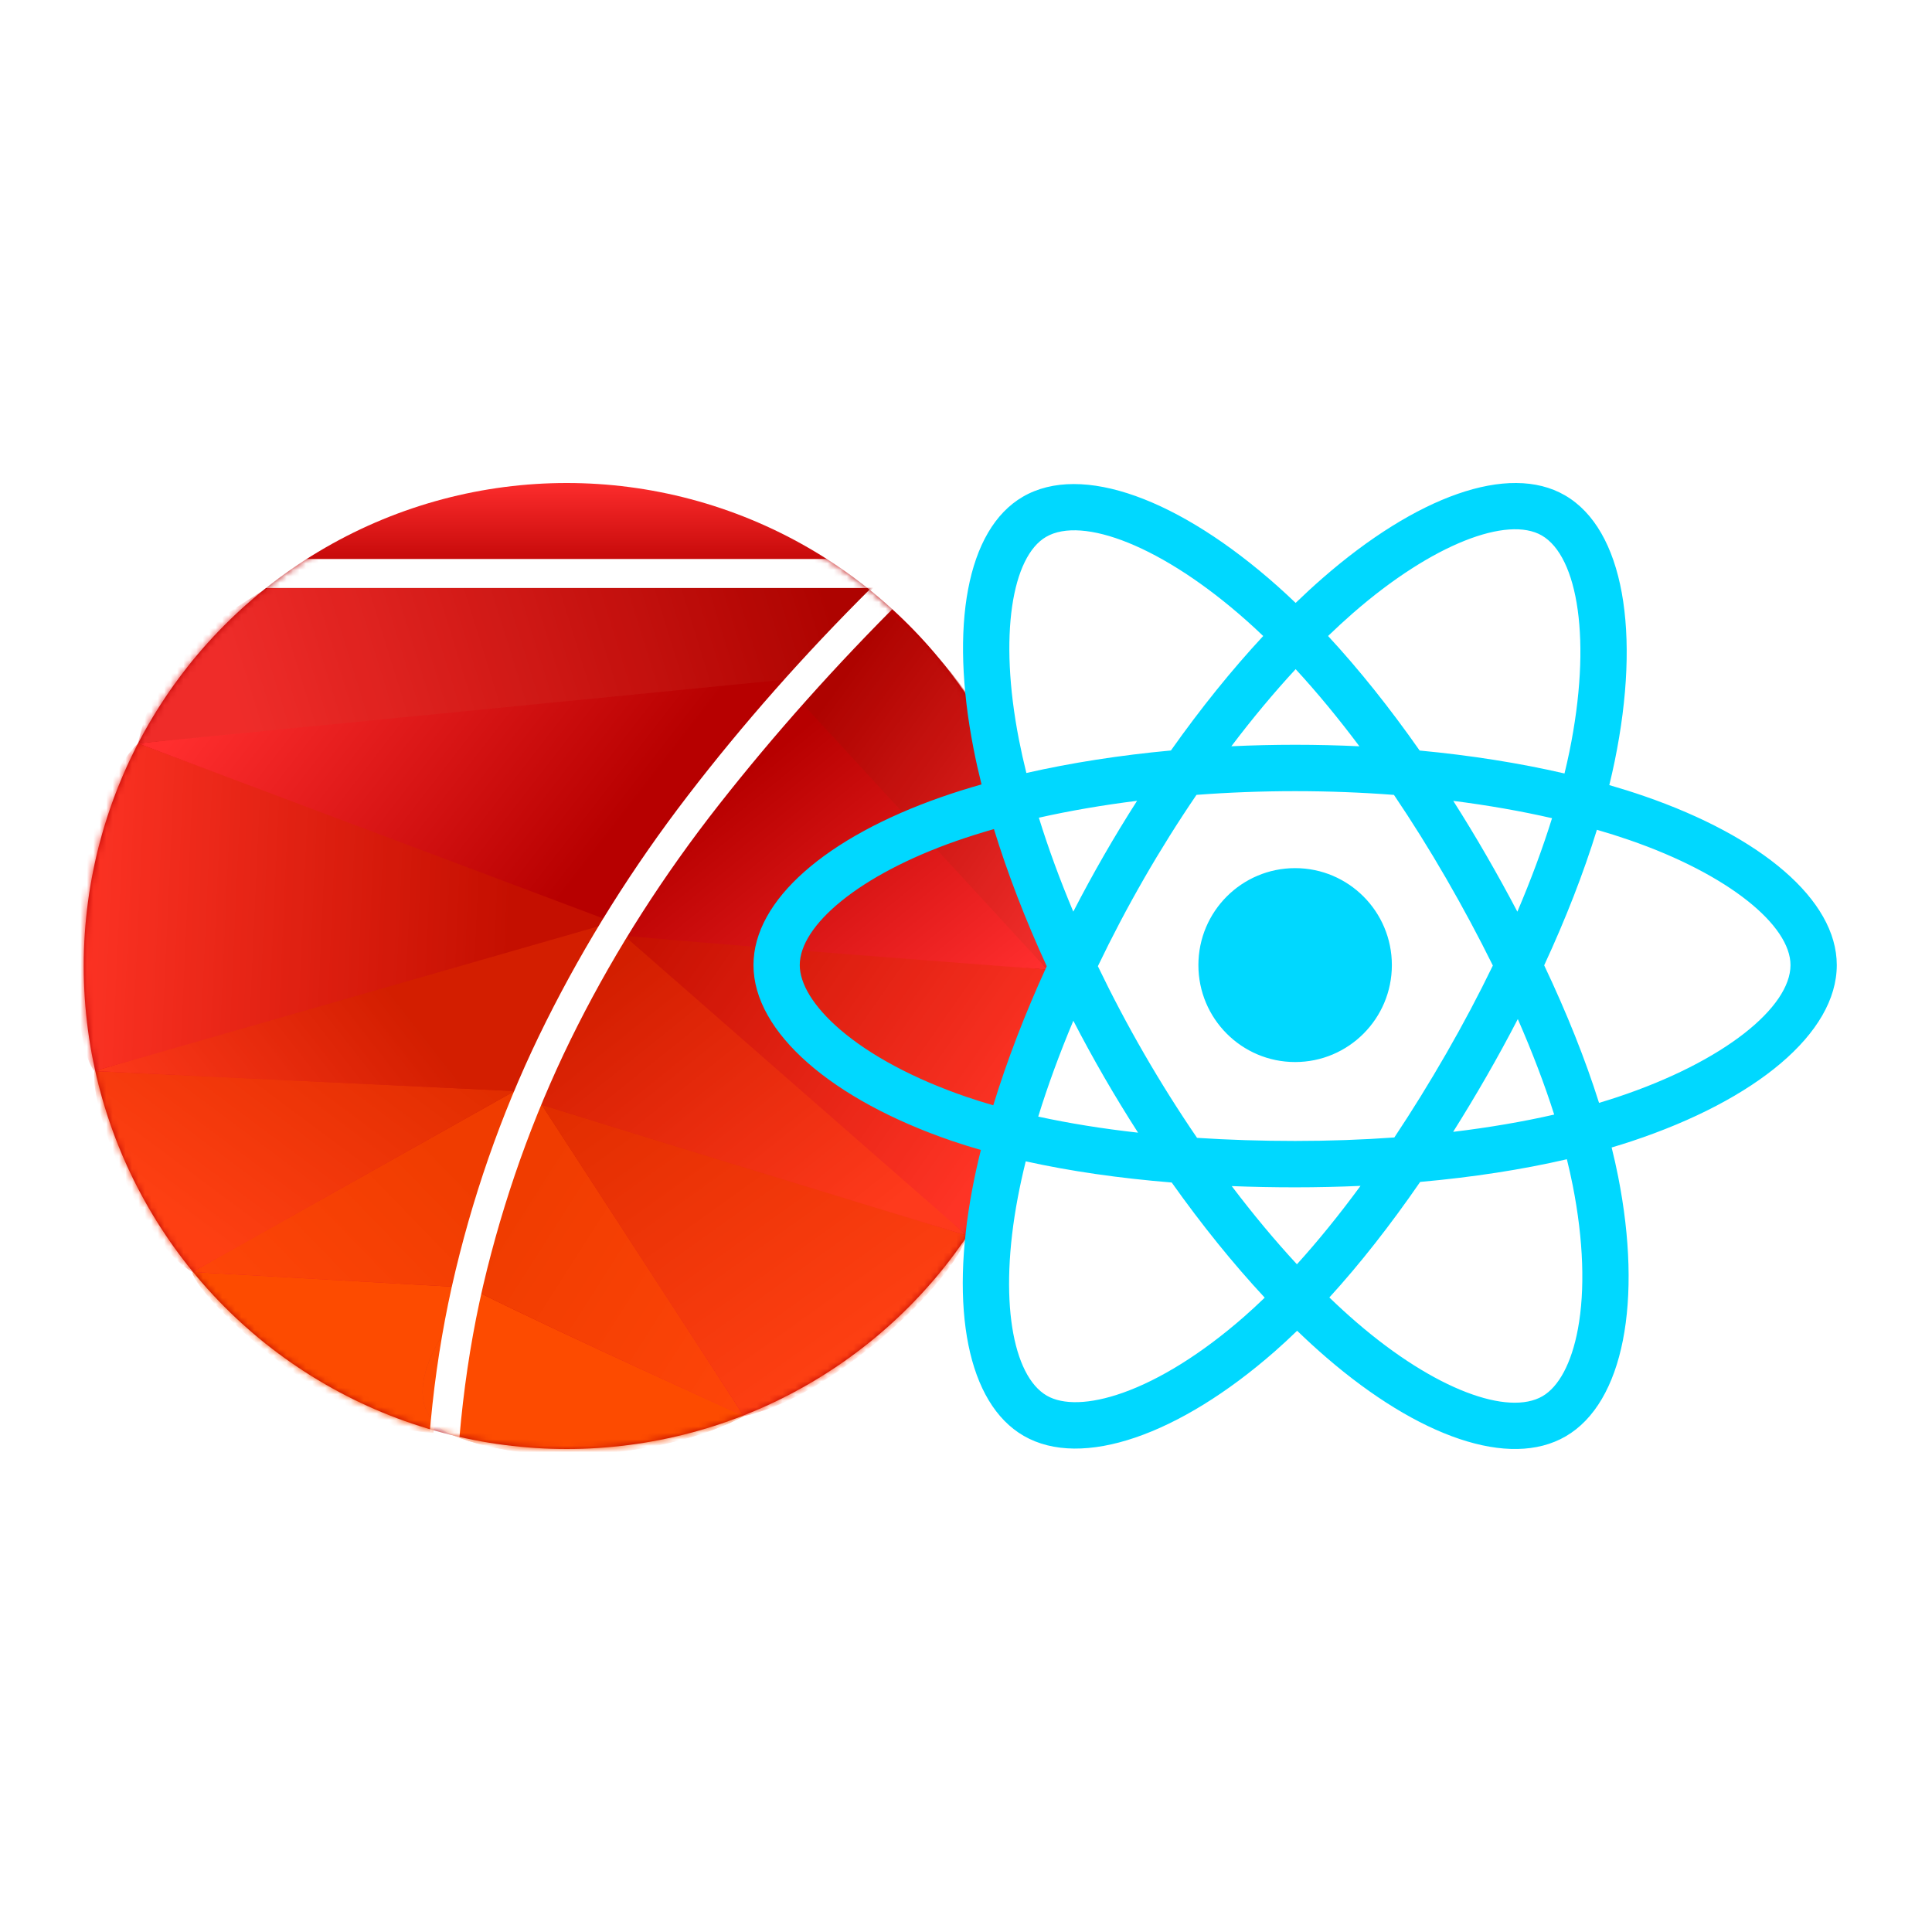 <?xml version="1.0" encoding="UTF-8"?>
<svg width="300px" height="300px" viewBox="0 0 300 300" version="1.1" xmlns="http://www.w3.org/2000/svg" xmlns:xlink="http://www.w3.org/1999/xlink">
    <!-- Generator: Sketch 50.2 (55047) - http://www.bohemiancoding.com/sketch -->
    <title>React</title>
    <desc>Created with Sketch.</desc>
    <defs>
        <linearGradient x1="50%" y1="10.483%" x2="50%" y2="0%" id="linearGradient-1">
            <stop stop-color="#B70000" offset="0%"></stop>
            <stop stop-color="#FF2E2E" offset="100%"></stop>
        </linearGradient>
        <circle id="path-2" cx="75" cy="75" r="75"></circle>
        <linearGradient x1="94.226%" y1="28.491%" x2="34.906%" y2="61.944%" id="linearGradient-4">
            <stop stop-color="#B70000" offset="0%"></stop>
            <stop stop-color="#FF2E2E" offset="100%"></stop>
        </linearGradient>
        <path d="M18.111,106.261 C18.878,110.25 40.211,130.538 55.503,131.25 C55.503,131.25 57.522,122.689 59.033,108.439 L18.111,106.261 Z" id="path-5"></path>
        <linearGradient x1="88.559%" y1="50%" x2="5.268%" y2="100%" id="linearGradient-6">
            <stop stop-color="#B70000" offset="0%"></stop>
            <stop stop-color="#FF2E2E" offset="100%"></stop>
        </linearGradient>
        <path d="M58.943,108.573 C61.061,100.08 64.428,87.543 68.718,77.25 L18.111,106.261 L58.943,108.573 Z" id="path-7"></path>
        <linearGradient x1="95.265%" y1="9.313%" x2="11.984%" y2="62.083%" id="linearGradient-8">
            <stop stop-color="#B70000" offset="0%"></stop>
            <stop stop-color="#FF2E2E" offset="100%"></stop>
        </linearGradient>
        <path d="M68.522,77.964 L2.897,75.068 C2.265,81 10.194,101.625 18.111,106.261 L68.522,77.964 Z" id="path-9"></path>
        <linearGradient x1="67.157%" y1="76.561%" x2="0%" y2="94.308%" id="linearGradient-10">
            <stop stop-color="#B70000" offset="0%"></stop>
            <stop stop-color="#FF2E2E" offset="100%"></stop>
        </linearGradient>
        <path d="M68.563,78.193 C71.301,71.624 80.986,53.485 82.31,51.375 L2.897,75.068" id="path-11"></path>
        <linearGradient x1="80.669%" y1="52.178%" x2="0%" y2="50%" id="linearGradient-12">
            <stop stop-color="#B70000" offset="0%"></stop>
            <stop stop-color="#FF2E2E" offset="100%"></stop>
        </linearGradient>
        <path d="M84.123,51.736 L9.674,24.194 C-1.51,35.25 -1.51,69.375 2.897,75.068 L84.123,51.736 Z" id="path-13"></path>
        <linearGradient x1="76.623%" y1="50%" x2="4.689%" y2="28.878%" id="linearGradient-14">
            <stop stop-color="#B70000" offset="0%"></stop>
            <stop stop-color="#FF2E2E" offset="100%"></stop>
        </linearGradient>
        <linearGradient x1="93.74%" y1="5.415%" x2="8.898%" y2="10.995%" id="linearGradient-15">
            <stop stop-color="#B70000" offset="0%"></stop>
            <stop stop-color="#FF2E2E" offset="100%"></stop>
        </linearGradient>
        <path d="M111.17,14.176 C118.779,5.71 123.843,-1.42108547e-14 123.843,-1.42108547e-14 L54.22,0.055 L29.752,0.075 C18.501,6.75 12.46,12.097 9.674,24.194 L111.17,14.176 Z" id="path-16"></path>
        <linearGradient x1="10.939%" y1="11.453%" x2="55.049%" y2="91.134%" id="linearGradient-17">
            <stop stop-color="#D13700" offset="0%"></stop>
            <stop stop-color="#F94721" offset="100%"></stop>
        </linearGradient>
        <path d="M50.009,124.881 L9.558,104.699 C8.862,104.352 -8.697,123.12 5.924,128.304 C20.546,133.487 40.345,130.131 50.009,124.881 Z" id="path-18"></path>
        <linearGradient x1="11.961%" y1="33.29%" x2="100%" y2="100%" id="linearGradient-19">
            <stop stop-color="#B70000" offset="0%"></stop>
            <stop stop-color="#FF2E2E" offset="100%"></stop>
        </linearGradient>
        <path d="M50.009,124.881 L18.305,75.692 C18.305,75.692 14.453,85.636 11.954,93.59 C9.985,99.858 8.588,105.552 8.884,105.7 C22.391,112.439 50.009,124.881 50.009,124.881 Z" id="path-20"></path>
        <linearGradient x1="4.797%" y1="0%" x2="78.89%" y2="76.442%" id="linearGradient-21">
            <stop stop-color="#B70000" offset="0%"></stop>
            <stop stop-color="#FF2E2E" offset="100%"></stop>
        </linearGradient>
        <path d="M50.007,124.88 C63.879,121.928 82.557,104.031 84.634,96.857 L18.305,76.065 L50.007,124.88 Z" id="path-22"></path>
        <linearGradient x1="11.984%" y1="20.017%" x2="85.891%" y2="85.868%" id="linearGradient-23">
            <stop stop-color="#B70000" offset="0%"></stop>
            <stop stop-color="#FF2E2E" offset="100%"></stop>
        </linearGradient>
        <path d="M84.633,96.857 C84.633,96.857 49.891,64.882 32.267,49.456 C32.08,49.293 26.445,58.062 23.161,64.506 C19.823,71.055 17.844,76.318 18.15,76.414 C40.15,83.279 84.633,96.857 84.633,96.857 Z" id="path-24"></path>
        <linearGradient x1="0%" y1="3.653%" x2="95.693%" y2="50%" id="linearGradient-25">
            <stop stop-color="#B70000" offset="0%"></stop>
            <stop stop-color="#FF2E2E" offset="100%"></stop>
        </linearGradient>
        <path d="M84.634,96.857 C93.017,88.37 98.994,74.947 97.126,55.558 L30.632,49.592 L84.634,96.857 Z" id="path-26"></path>
        <linearGradient x1="20.672%" y1="38.837%" x2="97.357%" y2="100%" id="linearGradient-27">
            <stop stop-color="#B70000" offset="0%"></stop>
            <stop stop-color="#FF2E2E" offset="100%"></stop>
        </linearGradient>
        <path d="M97.126,55.558 C97.126,55.558 72.799,26.775 60.144,13.05 C60.002,12.897 52.041,22.086 45.575,30.575 C38.552,39.795 31.463,50.311 31.753,50.337 C53.361,52.276 97.126,55.558 97.126,55.558 Z" id="path-28"></path>
        <linearGradient x1="25.056%" y1="10%" x2="100%" y2="88.645%" id="linearGradient-29">
            <stop stop-color="#B70000" offset="0%"></stop>
            <stop stop-color="#FF2E2E" offset="100%"></stop>
        </linearGradient>
        <path d="M97.126,55.558 C97.126,21.254 78.822,4.474 72.461,0.254 C72.461,0.254 66.121,6.712 59.023,14.169 L97.126,55.558 Z" id="path-30"></path>
    </defs>
    <g id="Page-1" stroke="none" stroke-width="1" fill="none" fill-rule="evenodd">
        <g id="React">
            <rect id="Rectangle" fill="#FFFFFF" x="0" y="0" width="300" height="300"></rect>
            <g id="Round" transform="translate(13, 75)">
                <mask id="mask-3" fill="white">
                    <use xlink:href="#path-2"></use>
                </mask>
                <use id="Mask" fill="url(#linearGradient-1)" xlink:href="#path-2"></use>
                <g id="Left" mask="url(#mask-3)">
                    <g transform="translate(-1.25, 16.25)" id="Oval">
                        <g fill="none">
                            <use fill="url(#linearGradient-4)" xlink:href="#path-5"></use>
                            <use fill="#FD4B00" style="mix-blend-mode: lighten;" xlink:href="#path-5"></use>
                        </g>
                        <g fill="none">
                            <use fill="url(#linearGradient-6)" xlink:href="#path-7"></use>
                            <use fill-opacity="0.8" fill="#FD4B00" style="mix-blend-mode: lighten;" xlink:href="#path-7"></use>
                        </g>
                        <g fill="none">
                            <use fill="url(#linearGradient-8)" xlink:href="#path-9"></use>
                            <use fill-opacity="0.6" fill="#FD4B00" style="mix-blend-mode: lighten;" xlink:href="#path-9"></use>
                        </g>
                        <g fill="none">
                            <use fill="url(#linearGradient-10)" xlink:href="#path-11"></use>
                            <use fill-opacity="0.4" fill="#FD4B00" style="mix-blend-mode: lighten;" xlink:href="#path-11"></use>
                        </g>
                        <g fill="none">
                            <use fill="url(#linearGradient-12)" xlink:href="#path-13"></use>
                            <use fill-opacity="0.2" fill="#FD4B00" style="mix-blend-mode: lighten;" xlink:href="#path-13"></use>
                        </g>
                        <path d="M82.309,51.513 C93.636,35.763 104.245,21.112 111.76,12.75 L9.674,24.194 L82.309,51.513 Z" fill="url(#linearGradient-14)"></path>
                        <g fill="none">
                            <use fill="url(#linearGradient-15)" xlink:href="#path-16"></use>
                            <use fill-opacity="0.1" fill="#632003" xlink:href="#path-16"></use>
                        </g>
                    </g>
                </g>
                <g id="Right" mask="url(#mask-3)">
                    <g transform="translate(52.5, 20)" id="Oval">
                        <g>
                            <use fill="url(#linearGradient-17)" xlink:href="#path-18"></use>
                            <use fill="#FD4B00" style="mix-blend-mode: lighten;" xlink:href="#path-18"></use>
                        </g>
                        <g>
                            <use fill="url(#linearGradient-19)" xlink:href="#path-20"></use>
                            <use fill-opacity="0.8" fill="#FD4B00" style="mix-blend-mode: lighten;" xlink:href="#path-20"></use>
                        </g>
                        <g>
                            <use fill="url(#linearGradient-21)" xlink:href="#path-22"></use>
                            <use fill-opacity="0.6" fill="#FD4B00" style="mix-blend-mode: lighten;" xlink:href="#path-22"></use>
                        </g>
                        <g>
                            <use fill="url(#linearGradient-23)" xlink:href="#path-24"></use>
                            <use fill-opacity="0.4" fill="#FD4B00" style="mix-blend-mode: lighten;" xlink:href="#path-24"></use>
                        </g>
                        <g>
                            <use fill="url(#linearGradient-25)" xlink:href="#path-26"></use>
                            <use fill-opacity="0.2" fill="#FD4B00" style="mix-blend-mode: lighten;" xlink:href="#path-26"></use>
                        </g>
                        <g>
                            <use fill="url(#linearGradient-27)" xlink:href="#path-28"></use>
                            <use fill-opacity="0" fill="#FD4B00" xlink:href="#path-28"></use>
                        </g>
                        <g>
                            <use fill="url(#linearGradient-29)" xlink:href="#path-30"></use>
                            <use fill-opacity="0.1" fill="#632003" xlink:href="#path-30"></use>
                        </g>
                    </g>
                </g>
                <g id="7" mask="url(#mask-3)" fill="#FFFFFF">
                    <g transform="translate(15, -45)">
                        <path d="M13.079,61.306 L107.275,61.306 C96.842,71.674 87.354,82.416 78.812,93.535 C70.269,104.654 62.936,116.335 56.812,128.581 C50.689,140.826 46.002,153.71 42.751,167.233 C39.5,180.755 37.951,195.029 38.102,210.054 L42.638,210.054 C42.638,194.728 44.301,180.417 47.627,167.12 C50.954,153.823 55.641,141.202 61.689,129.257 C67.737,117.312 75.07,105.856 83.688,94.887 C92.306,83.919 101.832,73.251 112.264,62.884 L112.264,56.799 L13.079,56.799 L13.079,61.306 Z"></path>
                    </g>
                </g>
            </g>
            <g id="react" transform="translate(117, 75)" fill="#00D8FF" fill-rule="nonzero">
                <path d="M138.306,48.618 C136.561,48.016 134.753,47.446 132.891,46.908 C133.197,45.656 133.478,44.42 133.727,43.206 C137.827,23.264 135.146,7.198 125.995,1.909 C117.219,-3.163 102.868,2.125 88.374,14.768 C86.98,15.983 85.582,17.27 84.185,18.619 C83.254,17.727 82.325,16.864 81.398,16.039 C66.207,2.521 50.981,-3.175 41.838,2.129 C33.071,7.216 30.475,22.319 34.165,41.218 C34.521,43.044 34.938,44.908 35.409,46.803 C33.254,47.417 31.173,48.07 29.183,48.765 C11.374,54.988 0,64.742 0,74.858 C0,85.306 12.21,95.786 30.759,102.141 C32.223,102.642 33.742,103.116 35.308,103.566 C34.799,105.616 34.357,107.625 33.986,109.585 C30.468,128.156 33.216,142.902 41.959,147.957 C50.991,153.176 66.148,147.811 80.907,134.881 C82.074,133.858 83.245,132.775 84.417,131.638 C85.937,133.106 87.455,134.494 88.965,135.796 C103.261,148.126 117.381,153.105 126.116,148.037 C135.139,142.802 138.071,126.961 134.264,107.688 C133.973,106.216 133.635,104.712 133.255,103.181 C134.319,102.866 135.364,102.54 136.383,102.202 C155.667,95.798 168.214,85.446 168.214,74.858 C168.214,64.705 156.474,54.886 138.306,48.618 Z M134.123,95.365 C133.204,95.671 132.26,95.966 131.298,96.252 C129.169,89.497 126.296,82.314 122.78,74.893 C126.135,67.649 128.897,60.558 130.967,53.847 C132.687,54.346 134.357,54.872 135.967,55.428 C151.533,60.799 161.028,68.739 161.028,74.858 C161.028,81.375 150.774,89.836 134.123,95.365 Z M127.215,109.086 C128.898,117.609 129.138,125.314 128.023,131.337 C127.021,136.75 125.007,140.358 122.515,141.804 C117.214,144.879 105.878,140.882 93.651,130.337 C92.25,129.128 90.838,127.837 89.422,126.471 C94.162,121.276 98.899,115.236 103.522,108.528 C111.654,107.805 119.337,106.622 126.304,105.008 C126.647,106.395 126.952,107.756 127.215,109.086 Z M57.348,141.272 C52.169,143.106 48.044,143.158 45.55,141.717 C40.244,138.65 38.038,126.81 41.047,110.928 C41.392,109.109 41.802,107.24 42.275,105.331 C49.166,106.858 56.792,107.957 64.943,108.619 C69.598,115.183 74.472,121.216 79.384,126.499 C78.31,127.538 77.241,128.526 76.179,129.458 C69.652,135.175 63.112,139.232 57.348,141.272 Z M33.083,95.326 C24.881,92.516 18.107,88.864 13.464,84.879 C9.292,81.298 7.186,77.743 7.186,74.858 C7.186,68.719 16.318,60.889 31.548,55.566 C33.396,54.921 35.331,54.312 37.338,53.74 C39.443,60.603 42.205,67.778 45.537,75.033 C42.162,82.396 39.361,89.686 37.235,96.629 C35.804,96.216 34.418,95.782 33.083,95.326 Z M41.217,39.835 C38.056,23.643 40.155,11.428 45.439,8.363 C51.066,5.097 63.51,9.753 76.626,21.425 C77.465,22.171 78.306,22.952 79.15,23.76 C74.263,29.02 69.434,35.008 64.82,41.533 C56.909,42.268 49.336,43.448 42.374,45.029 C41.936,43.264 41.548,41.53 41.217,39.835 Z M113.777,57.793 C112.113,54.911 110.404,52.098 108.662,49.361 C114.029,50.041 119.171,50.944 124,52.048 C122.55,56.705 120.743,61.574 118.616,66.566 C117.091,63.662 115.477,60.735 113.777,57.793 Z M84.187,28.907 C87.502,32.506 90.821,36.524 94.086,40.884 C90.796,40.728 87.465,40.647 84.107,40.647 C80.781,40.647 77.474,40.727 74.205,40.88 C77.473,36.56 80.821,32.547 84.187,28.907 Z M54.408,57.842 C52.745,60.732 51.161,63.643 49.66,66.56 C47.567,61.586 45.777,56.695 44.314,51.972 C49.114,50.896 54.232,50.016 59.565,49.349 C57.798,52.11 56.075,54.944 54.408,57.842 L54.408,57.842 Z M59.718,100.881 C54.208,100.265 49.013,99.43 44.215,98.384 C45.701,93.576 47.531,88.581 49.668,83.499 C51.173,86.414 52.764,89.327 54.437,92.223 L54.437,92.223 C56.141,95.173 57.906,98.063 59.718,100.881 Z M84.386,121.317 C80.98,117.634 77.583,113.56 74.265,109.177 C77.486,109.304 80.77,109.369 84.107,109.369 C87.536,109.369 90.925,109.291 94.261,109.142 C90.986,113.604 87.678,117.684 84.386,121.317 Z M118.685,83.24 C120.933,88.377 122.829,93.346 124.334,98.071 C119.456,99.187 114.19,100.085 108.642,100.752 C110.388,97.979 112.112,95.117 113.806,92.173 C115.52,89.195 117.147,86.213 118.685,83.24 Z M107.581,88.575 C104.952,93.145 102.252,97.507 99.512,101.625 C94.52,101.982 89.363,102.166 84.107,102.166 C78.872,102.166 73.78,102.004 68.877,101.685 C66.026,97.513 63.268,93.138 60.655,88.615 L60.656,88.615 C58.05,84.104 55.652,79.554 53.478,75.031 C55.651,70.497 58.043,65.943 60.634,61.44 L60.633,61.44 C63.231,56.926 65.965,52.572 68.79,48.426 C73.792,48.047 78.922,47.85 84.107,47.85 L84.107,47.85 C89.315,47.85 94.451,48.049 99.453,48.431 C102.234,52.546 104.95,56.886 107.558,61.401 C110.195,65.968 112.618,70.492 114.809,74.929 C112.625,79.442 110.207,84.011 107.581,88.575 Z M122.405,8.148 C128.038,11.404 130.229,24.534 126.69,41.752 C126.464,42.851 126.21,43.97 125.934,45.104 C118.955,43.49 111.376,42.289 103.442,41.543 C98.82,34.946 94.03,28.949 89.222,23.757 C90.515,22.51 91.806,21.322 93.091,20.2 C105.51,9.369 117.117,5.092 122.405,8.148 Z M84.107,59.803 C92.403,59.803 99.128,66.543 99.128,74.858 C99.128,83.172 92.403,89.913 84.107,89.913 C75.811,89.913 69.086,83.172 69.086,74.858 C69.086,66.543 75.811,59.803 84.107,59.803 Z" id="Shape"></path>
            </g>
        </g>
    </g>
</svg>